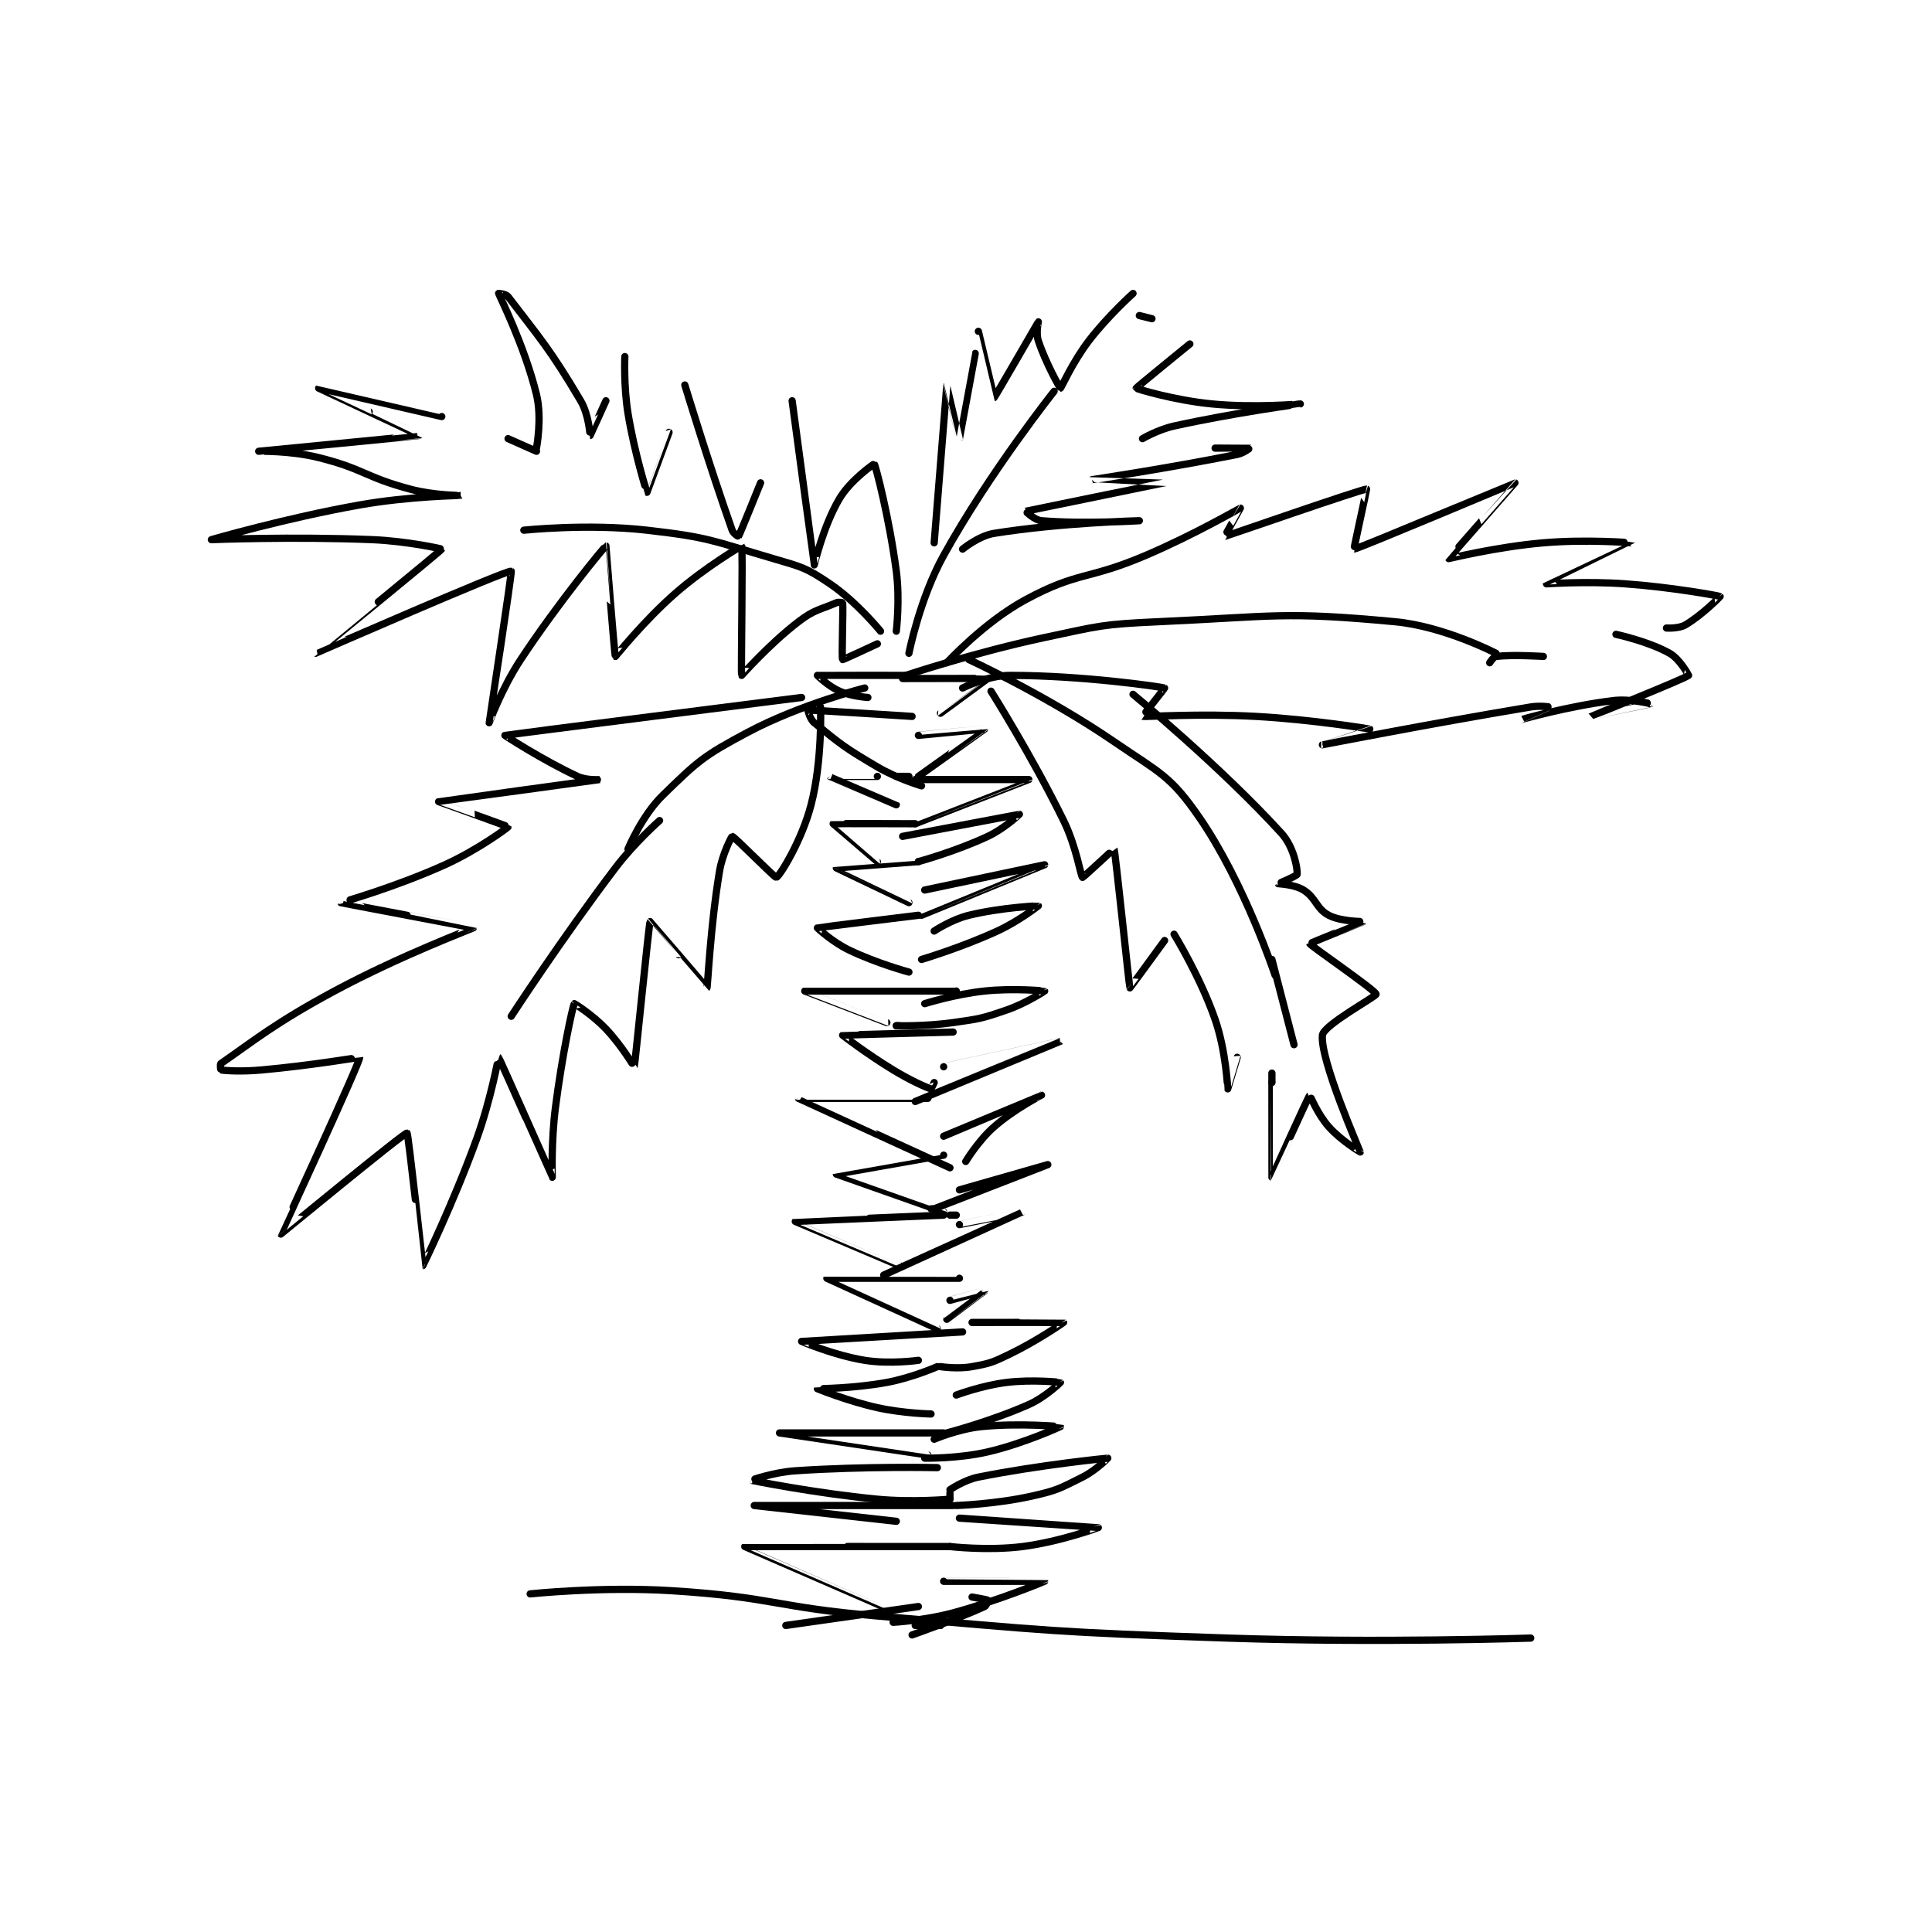 <?xml version="1.0" encoding="utf-8"?>
<!DOCTYPE svg PUBLIC "-//W3C//DTD SVG 1.1//EN" "http://www.w3.org/Graphics/SVG/1.1/DTD/svg11.dtd">
<svg viewBox="0 0 800 800" preserveAspectRatio="xMinYMin meet" xmlns="http://www.w3.org/2000/svg" version="1.1">
<g fill="none" stroke="black" stroke-linecap="round" stroke-linejoin="round" stroke-width="2.295">
<g transform="translate(87.52,121.514) scale(1.307) translate(-13,-1.133)">
<path id="0" d="M234 122.133 C234 122.133 205.12 122.106 205 122.133 C204.976 122.139 208.445 125.578 212 127.133 C215.821 128.805 221 129.133 221 129.133 "/>
<path id="1" d="M232 123.133 C232 123.133 258.931 123.07 259 123.133 C259.012 123.145 244 134.133 244 134.133 "/>
<path id="2" d="M235 135.133 C235 135.133 203.021 133.067 202 133.133 C201.946 133.137 202.606 135.993 204 137.133 C212.318 143.939 213.732 145.093 224 151.133 C230.375 154.883 238 157.133 238 157.133 "/>
<path id="3" d="M237 141.133 C237 141.133 258 139.129 258 139.133 C258 139.167 237 154.133 237 154.133 "/>
<path id="4" d="M234 154.133 L230 154.133 "/>
<path id="5" d="M224 154.133 C224 154.133 208.996 154.128 209 154.133 C209.009 154.146 230 163.133 230 163.133 "/>
<path id="6" d="M236 155.133 C236 155.133 272 155.133 272 155.133 C272 155.141 236 169.133 236 169.133 "/>
<path id="7" d="M236 169.133 C236 169.133 210.094 169.039 210 169.133 C209.993 169.141 224 181.133 224 181.133 "/>
<path id="8" d="M232 173.133 C232 173.133 268.964 166.133 269 166.133 C269.01 166.133 264.26 170.668 259 173.133 C248.801 177.914 237 181.133 237 181.133 "/>
<path id="9" d="M237 181.133 C237 181.133 211.004 183.116 211 183.133 C210.997 183.145 234 194.133 234 194.133 "/>
<path id="10" d="M239 190.133 C239 190.133 277 182.133 277 182.133 C277 182.134 238 198.133 238 198.133 "/>
<path id="11" d="M237 198.133 C237 198.133 205.227 202.02 205 202.133 C204.957 202.155 209.752 206.6 215 209.133 C223.778 213.371 234 216.133 234 216.133 "/>
<path id="12" d="M242 203.133 C242 203.133 247.473 199.473 253 198.133 C263.286 195.64 274.986 195.125 275 195.133 C275.006 195.137 268.757 200.029 262 203.133 C250.599 208.372 238 212.133 238 212.133 "/>
<path id="13" d="M249 222.133 C249 222.133 201.022 222.123 201 222.133 C200.99 222.138 227 232.133 227 232.133 "/>
<path id="14" d="M239 226.133 C239 226.133 248.601 223.123 258 222.133 C267.195 221.165 276.985 222.12 277 222.133 C277.005 222.138 271.119 226.023 265 228.133 C257.007 230.89 256.478 230.922 248 232.133 C239.246 233.384 230 233.133 230 233.133 "/>
<path id="15" d="M230 233.133 L231 233.133 "/>
<path id="16" d="M248 235.133 C248 235.133 213.118 236.059 213 236.133 C212.97 236.152 220.794 242.151 229 247.133 C234.66 250.57 239.419 252.647 241 253.133 C241.044 253.147 242 251.133 242 251.133 "/>
<path id="17" d="M245 246.133 C245 246.133 282.001 238.133 282 238.133 C281.999 238.134 236 257.133 236 257.133 "/>
<path id="18" d="M240 256.133 C240 256.133 198.996 256.121 199 256.133 C199.011 256.168 247 278.133 247 278.133 "/>
<path id="19" d="M245 268.133 C245 268.133 275.999 255.134 276 255.133 C276.001 255.133 267.434 259.503 261 265.133 C255.954 269.548 252 276.133 252 276.133 "/>
<path id="20" d="M245 274.133 C245 274.133 211 280.121 211 280.133 C211 280.158 245 292.133 245 292.133 "/>
<path id="21" d="M250 285.133 C250 285.133 278 277.133 278 277.133 C278 277.133 242 291.133 242 291.133 "/>
<path id="22" d="M242 291.133 L241 291.133 "/>
<path id="23" d="M249 293.133 L247 293.133 "/>
<path id="24" d="M245 293.133 C245 293.133 198.025 295.105 198 295.133 C197.991 295.143 231 309.133 231 309.133 "/>
<path id="25" d="M250 296.133 C250 296.133 270.001 292.132 270 292.133 C269.997 292.136 226 312.133 226 312.133 "/>
<path id="26" d="M250 313.133 C250 313.133 208.007 313.118 208 313.133 C208 313.134 243 329.133 243 329.133 "/>
<path id="27" d="M247 320.133 C247 320.133 258 317.13 258 317.133 C257.999 317.14 246 326.133 246 326.133 "/>
<path id="28" d="M251 330.133 C251 330.133 200.022 333.127 200 333.133 C199.992 333.136 210.209 337.546 220 339.133 C227.937 340.42 237 339.133 237 339.133 "/>
<path id="29" d="M254 327.133 C254 327.133 282.959 327.099 283 327.133 C283.012 327.144 274.658 332.954 266 337.133 C260.474 339.801 259.848 340.07 254 341.133 C249.405 341.969 244 341.133 244 341.133 "/>
<path id="30" d="M243 341.133 C243 341.133 235 344.66 227 346.133 C216.424 348.082 205.002 348.127 205 348.133 C205 348.134 214.483 352.019 224 354.133 C232.165 355.948 241 356.133 241 356.133 "/>
<path id="31" d="M249 350.133 C249 350.133 257.118 347.089 265 346.133 C273.129 345.148 281.965 346.099 282 346.133 C282.006 346.139 277.267 350.793 272 353.133 C259.949 358.489 246 362.133 246 362.133 "/>
<path id="32" d="M245 362.133 C245 362.133 193 362.133 193 362.133 C193 362.134 240 369.133 240 369.133 "/>
<path id="33" d="M242 364.133 C242 364.133 249.631 360.87 257 360.133 C268.962 358.937 281.999 360.131 282 360.133 C282 360.134 270.47 365.466 259 368.133 C249.558 370.329 239 370.133 239 370.133 "/>
<path id="34" d="M243 373.133 C243 373.133 220.034 372.639 198 374.133 C191.056 374.604 183.994 377.131 184 377.133 C184.019 377.14 204.118 381.24 224 383.133 C235.271 384.207 247 383.133 247 383.133 "/>
<path id="35" d="M247 383.133 L247 381.133 "/>
<path id="36" d="M247 380.133 C247 380.133 251.461 377.041 256 376.133 C275.545 372.224 296.924 370.133 297 370.133 C297.015 370.133 293.225 374.021 289 376.133 C281.703 379.782 281.033 380.326 273 382.133 C261.576 384.704 249 385.133 249 385.133 "/>
<path id="37" d="M248 385.133 C248 385.133 185 385.133 185 385.133 C185 385.133 230 390.133 230 390.133 "/>
<path id="38" d="M250 389.133 C250 389.133 293.989 392.128 294 392.133 C294.005 392.136 281.823 396.624 270 398.133 C259.02 399.535 247 398.133 247 398.133 "/>
<path id="39" d="M247 398.133 C247 398.133 182.026 398.105 182 398.133 C181.99 398.144 228 418.133 228 418.133 "/>
<path id="40" d="M245 409.133 C245 409.133 276.999 409.13 277 409.133 C277 409.134 262.545 415.194 248 419.133 C238.912 421.595 229 422.133 229 422.133 "/>
<path id="41" d="M237 417.133 L195 423.133 "/>
<path id="42" d="M239 422.133 L244 423.133 "/>
<path id="43" d="M244 423.133 L236 423.133 "/>
<path id="44" d="M254 414.133 C254 414.133 258.75 414.946 259 415.133 C259.022 415.15 258.601 416.858 258 417.133 C249.493 421.032 235 426.133 235 426.133 "/>
<path id="45" d="M114 413.133 C114 413.133 136.856 410.724 159 412.133 C191.282 414.188 191.454 417.36 224 420.133 C279.298 424.846 279.555 425.258 335 427.133 C382.85 428.752 431 427.133 431 427.133 "/>
<path id="46" d="M225 108.133 C225 108.133 217.478 98.868 209 93.133 C201.409 87.998 200.188 87.826 191 85.133 C171.745 79.49 170.759 78.384 151 76.133 C132.216 73.993 112 76.133 112 76.133 "/>
<path id="47" d="M116 50.133 C116 50.133 117.841 40.65 116 33.133 C112.217 17.685 104.163 1.696 104 1.133 C103.991 1.104 106.355 1.29 107 2.133 C116.907 15.089 120.381 18.855 130 35.133 C132.637 39.596 132.98 46.133 133 46.133 C133.033 46.133 138 35.133 138 35.133 "/>
<path id="48" d="M144 21.133 C144 21.133 143.583 30.429 145 39.133 C147.027 51.583 150.949 64.11 151 64.133 C151.005 64.136 158 45.133 158 45.133 "/>
<path id="49" d="M163 30.133 C163 30.133 170.779 55.743 178 76.133 C178.381 77.21 179.983 78.161 180 78.133 C180.443 77.395 187 61.133 187 61.133 "/>
<path id="50" d="M197 35.133 C197 35.133 203.96 87.051 204 87.133 C204.012 87.159 206.832 74.838 212 66.133 C215.519 60.207 222.971 55.096 223 55.133 C223.485 55.753 227.78 72.321 230 89.133 C231.208 98.28 230 108.133 230 108.133 "/>
<path id="51" d="M116 51.133 L107 47.133 "/>
<path id="52" d="M86 40.133 C86 40.133 47.001 31.132 47 31.133 C46.999 31.134 79.019 46.113 79 46.133 C78.934 46.202 28.003 51.133 28 51.133 C27.999 51.133 38.058 50.898 47 53.133 C61.445 56.745 61.534 59.276 76 63.133 C83.553 65.147 92.001 65.133 92 65.133 C91.998 65.134 75.624 65.365 60 68.133 C36.49 72.3 13 79.133 13 79.133 C13.001 79.135 38.776 78.097 64 79.133 C74.942 79.583 86.041 82.05 86 82.133 C85.726 82.682 45.994 115.131 46 115.133 C46.011 115.137 106.696 88.612 108 89.133 C108.308 89.257 100.998 137.119 101 137.133 C101.001 137.139 104.98 126.245 111 117.133 C123.182 98.695 137.773 81.141 138 81.133 C138.015 81.133 140.74 115.956 141 116.133 C141.052 116.169 149.85 105.014 160 96.133 C169.489 87.83 180.979 81.107 181 81.133 C181.439 81.677 180.758 121.811 181 122.133 C181.021 122.161 189.64 112.309 199 105.133 C204.007 101.295 205.477 101.5 211 99.133 C211.758 98.808 212.997 99.106 213 99.133 C213.247 101.356 212.619 116.683 213 117.133 C213.091 117.241 224 112.133 224 112.133 "/>
<path id="53" d="M234 115.133 C234 115.133 237.381 97.88 245 84.133 C259.664 57.675 280 32.133 280 32.133 "/>
<path id="54" d="M242 80.133 C242 80.133 245.997 30.147 246 30.133 C246.001 30.129 249.994 47.14 250 47.133 C250.014 47.118 255 20.133 255 20.133 "/>
<path id="55" d="M256 13.133 C256 13.133 260.984 34.136 261 34.133 C261.166 34.107 274.961 10.184 275 10.133 C275.007 10.125 274.183 13.681 275 16.133 C277.362 23.219 281.83 31.133 282 31.133 C282.218 31.133 285.829 22.878 291 16.133 C297.076 8.208 305 1.133 305 1.133 "/>
<path id="56" d="M251 82.133 C251 82.133 256.097 77.921 261 77.133 C282.166 73.732 307 73.133 307 73.133 C307 73.133 289.278 74.24 276 73.133 C273.751 72.946 270.968 70.143 271 70.133 C271.369 70.02 314.996 61.135 315 61.133 C315.002 61.132 291.999 60.134 292 60.133 C292.003 60.132 316.07 56.519 338 52.133 C340.027 51.728 342.004 50.135 342 50.133 C341.986 50.129 331 50.133 331 50.133 "/>
<path id="57" d="M308 47.133 C308 47.133 312.922 44.251 318 43.133 C337.389 38.868 357.999 36.134 358 36.133 C358.001 36.133 343.582 37.439 330 36.133 C318.125 34.992 306.079 31.346 306 31.133 C305.956 31.014 323 17.133 323 17.133 "/>
<path id="58" d="M311 9.133 L307 8.133 "/>
<path id="59" d="M233 122.133 C233 122.133 254.913 114.827 277 110.133 C294.585 106.397 295.096 105.94 313 105.133 C350.069 103.464 352.498 101.815 388 105.133 C403.59 106.59 420 115.133 420 115.133 "/>
<path id="60" d="M246 118.133 C246 118.133 257.842 105.234 271 98.133 C287.746 89.096 290.512 92.018 309 84.133 C324.304 77.607 338.879 69.162 339 69.133 C339.026 69.127 333.946 78.141 334 78.133 C334.399 78.073 377.678 63.004 379 63.133 C379.065 63.14 374.885 82.138 375 82.133 C376.236 82.081 425.934 61.127 426 61.133 C426.025 61.136 404.965 85.06 405 85.133 C405.023 85.182 420.101 81.418 435 80.133 C448.708 78.952 463 80.131 463 80.133 C463.001 80.147 436.003 93.113 436 93.133 C435.999 93.138 448.675 92.237 461 93.133 C475.934 94.219 490.721 96.942 491 97.133 C491.041 97.162 485.277 103.029 480 106.133 C477.866 107.388 474 107.133 474 107.133 "/>
<path id="61" d="M251 126.133 C251 126.133 258.928 122.133 266 122.133 C289.101 122.133 313.827 125.77 315 126.133 C315.098 126.164 307.928 135.111 308 135.133 C308.612 135.323 326.165 134.143 344 135.133 C361.945 136.13 379.966 139.119 380 139.133 C380.012 139.138 365 144.133 365 144.133 C365.001 144.133 398.45 137.558 431 132.133 C433.872 131.655 437.002 132.131 437 132.133 C436.995 132.14 427.999 136.133 428 136.133 C428.002 136.133 442.946 131.847 457 130.133 C462.615 129.449 469.002 131.132 469 131.133 C468.997 131.136 449.999 135.134 450 135.133 C450.001 135.132 479.483 123.347 481 122.133 C481.015 122.122 478.286 116.99 475 115.133 C468.271 111.33 458 109.133 458 109.133 "/>
<path id="62" d="M418 118.133 C418 118.133 419.197 116.228 420 116.133 C425.39 115.499 435 116.133 435 116.133 "/>
<path id="63" d="M220 126.133 C220 126.133 199.679 131.272 183 140.133 C168.878 147.636 167.18 149.247 156 160.133 C149.372 166.587 145 177.133 145 177.133 "/>
<path id="64" d="M200 129.133 C200 129.133 106.431 140.981 106 141.133 C105.919 141.162 117.87 148.94 129 154.133 C131.859 155.468 136.001 155.133 136 155.133 C135.991 155.135 85.072 162.096 85 162.133 C84.977 162.145 106.983 169.961 107 170.133 C107.017 170.303 97.361 177.442 87 182.133 C71.344 189.223 53.997 194.127 54 194.133 C54.025 194.189 96.001 202.113 96 202.133 C95.993 202.23 73.026 210.832 52 222.133 C33.427 232.116 26.373 237.93 16 245.133 C15.723 245.326 15.962 247.128 16 247.133 C17.587 247.378 22.606 247.715 29 247.133 C44.426 245.731 59.999 243.121 60 243.133 C60.173 244.636 34.972 299.088 35 299.133 C35.005 299.141 74.127 266.939 75 267.133 C75.38 267.218 79.981 309.132 80 309.133 C80.029 309.136 89.655 289.332 97 269.133 C101.54 256.649 103.97 243.118 104 243.133 C104.182 243.224 120.96 281.098 121 281.133 C121.015 281.146 120.627 269.923 122 259.133 C124.095 242.67 127.424 227.034 128 226.133 C128.025 226.094 133.768 229.679 138 234.133 C142.969 239.364 146.974 246.198 147 246.133 C147.154 245.76 151.686 200.474 152 200.133 C152.028 200.103 169.978 221.149 170 221.133 C170.251 220.951 171.034 201.932 174 184.133 C174.919 178.621 177.872 173.119 178 173.133 C178.712 173.212 191.532 186.32 192 186.133 C193.074 185.704 200.047 174.524 203 163.133 C206.63 149.132 206 132.133 206 132.133 "/>
<path id="65" d="M155 168.133 C155 168.133 147.106 175.078 141 183.133 C123.832 205.781 108 230.133 108 230.133 "/>
<path id="66" d="M253 117.133 C253 117.133 277.768 128.591 299 143.133 C313.454 153.033 316.803 153.789 326 167.133 C340.362 187.973 350 217.133 350 217.133 "/>
<path id="67" d="M260 127.133 C260 127.133 272.831 147.445 283 168.133 C287.073 176.419 288.448 185.823 289 186.133 C289.169 186.228 298.962 177.046 299 177.133 C299.367 177.99 303.826 220.817 304 221.133 C304.033 221.194 315 206.133 315 206.133 "/>
<path id="68" d="M318 204.133 C318 204.133 326.295 217.572 331 231.133 C334.492 241.199 334.984 253.106 335 253.133 C335.005 253.143 338 243.133 338 243.133 "/>
<path id="69" d="M305 128.133 C305 128.133 332.482 150.739 352 172.133 C355.945 176.458 357.119 183.235 357 185.133 C356.968 185.638 350.998 188.13 351 188.133 C351.013 188.166 356.131 188.34 359 190.133 C363.032 192.653 363.031 196.045 367 198.133 C370.917 200.195 378.008 200.122 378 200.133 C377.974 200.173 360.979 207.013 361 207.133 C361.102 207.718 381.827 221.877 382 223.133 C382.098 223.842 365.323 232.902 365 236.133 C364.213 244.003 376.991 273.005 377 273.133 C377.002 273.163 370.935 269.56 367 265.133 C363.428 261.114 361.038 255.099 361 255.133 C360.532 255.55 349.003 281.134 349 281.133 C348.99 281.13 349 251.133 349 251.133 "/>
<path id="70" d="M349 251.133 L349 248.133 "/>
<path id="71" d="M349 212.133 L356 239.133 "/>
</g>
</g>
</svg>
